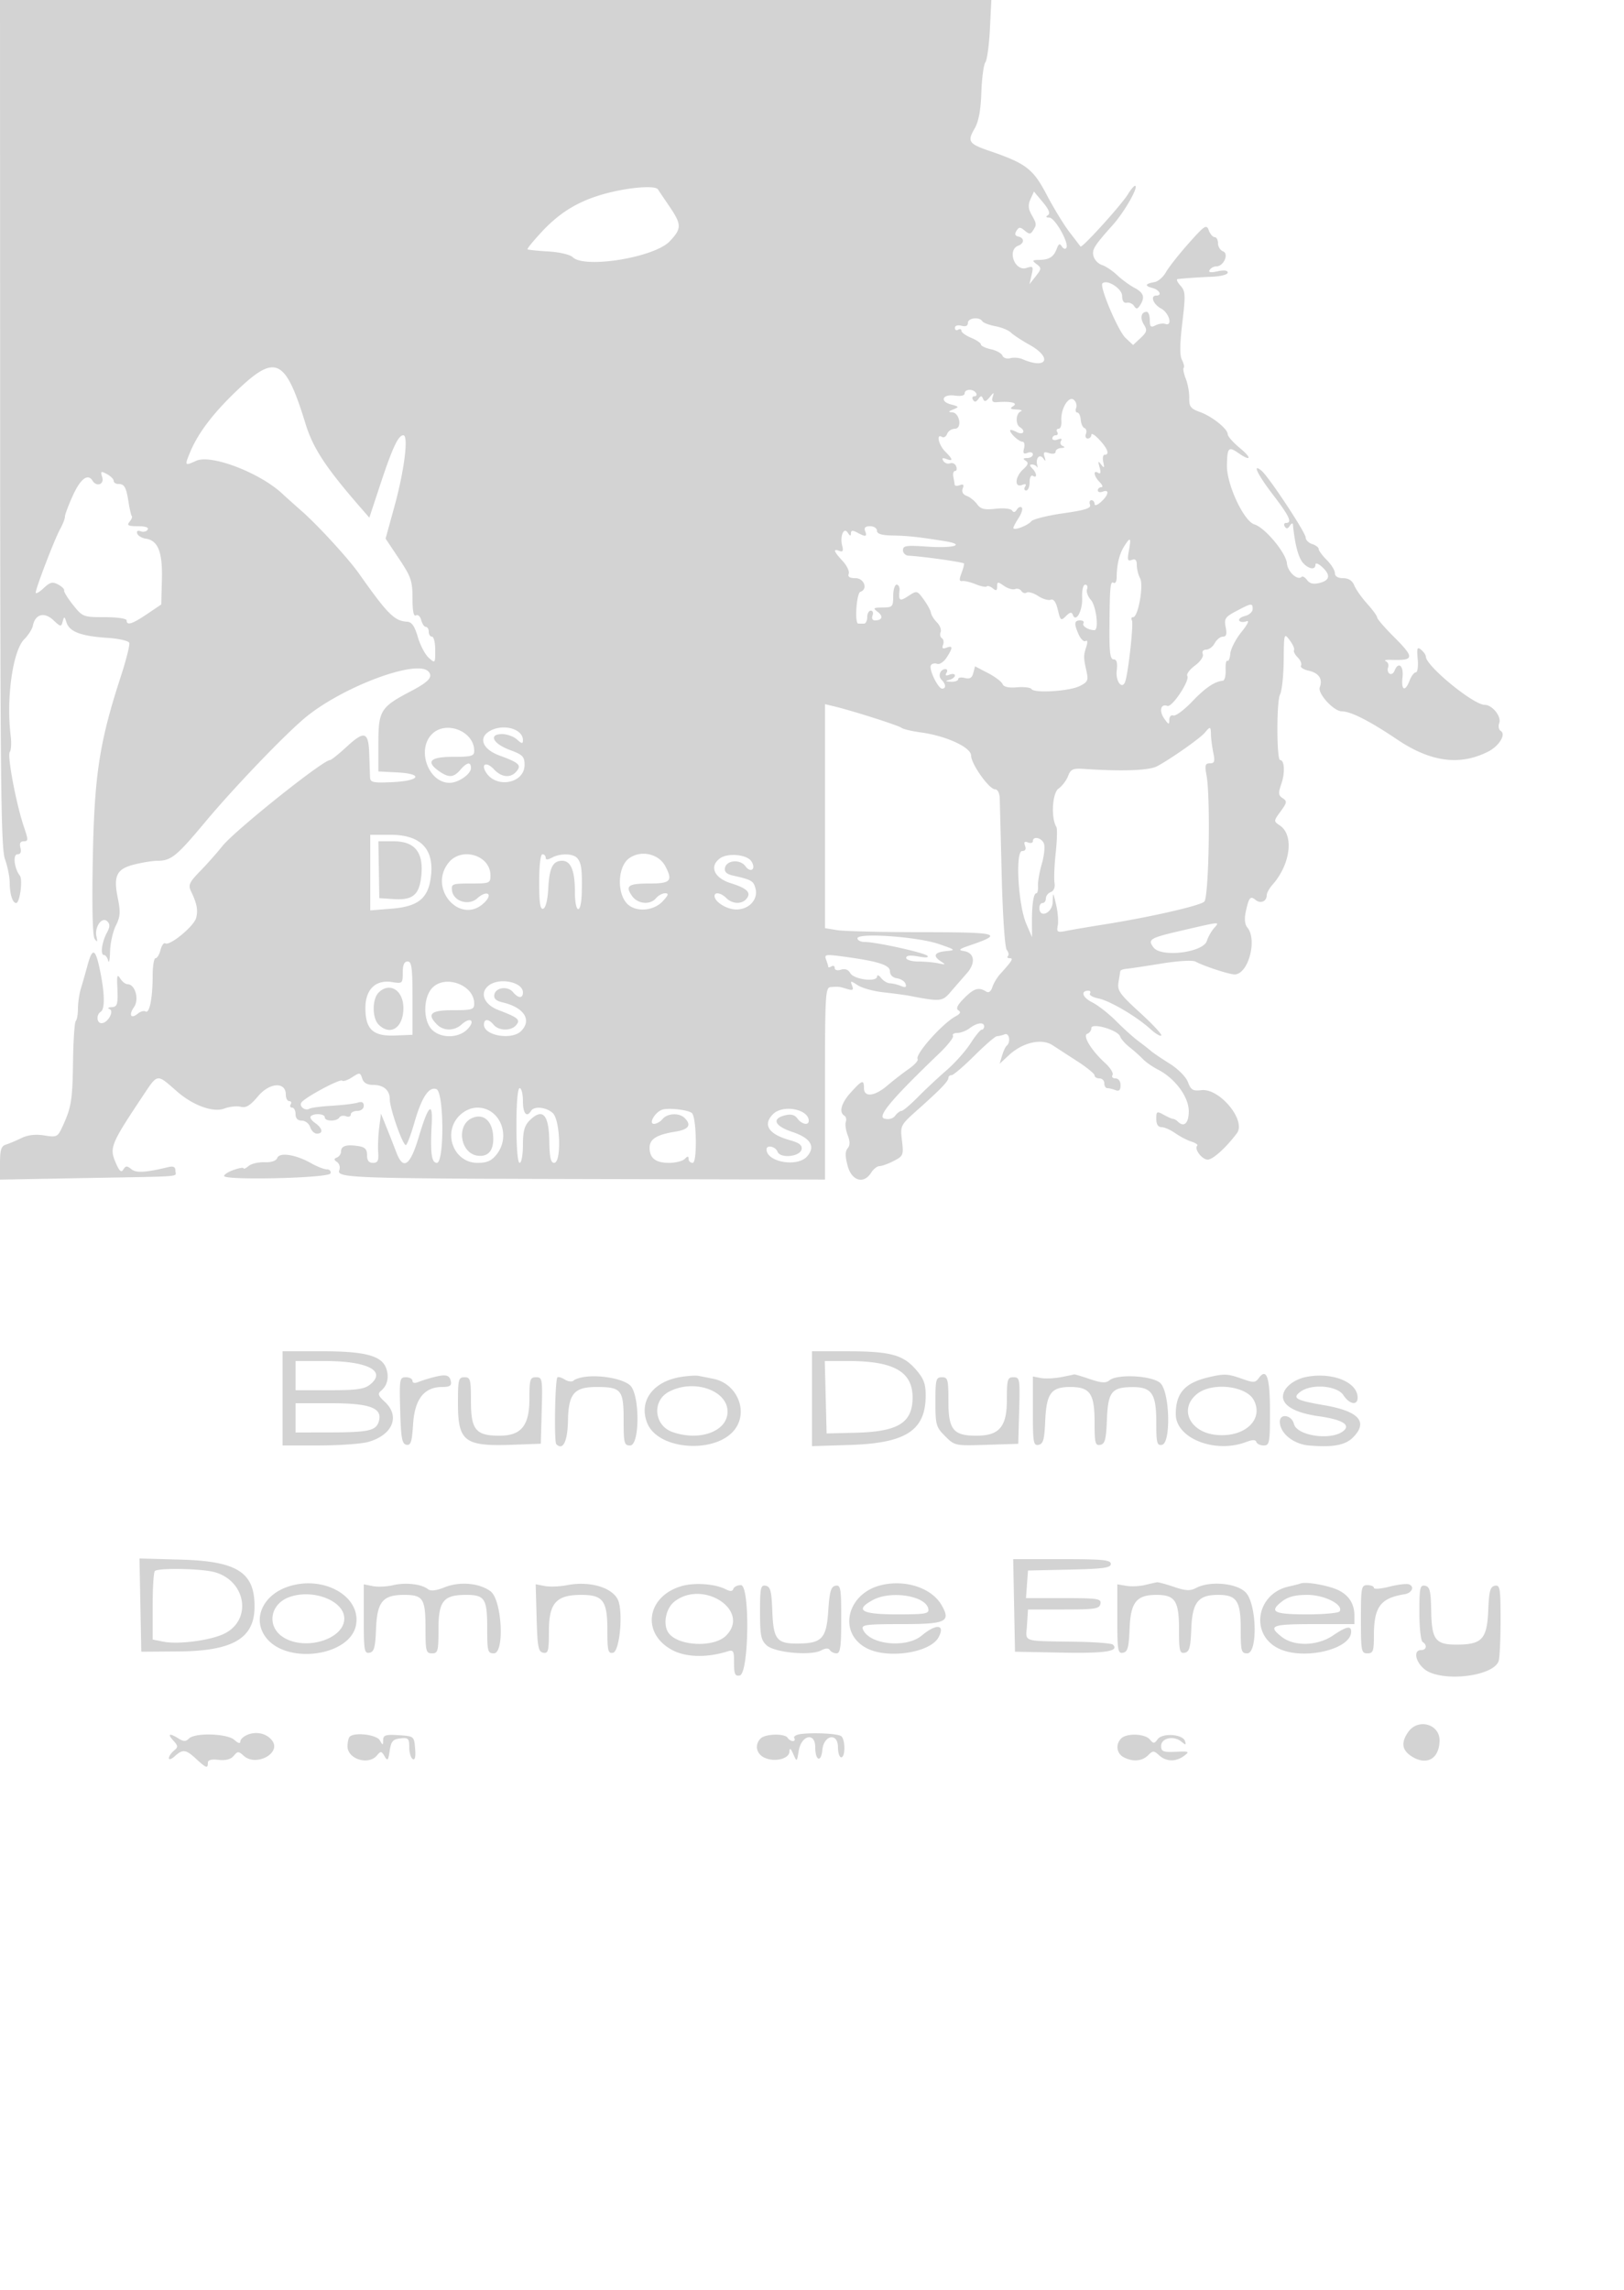 <svg xmlns="http://www.w3.org/2000/svg" width="500" height="705"><path d="M.044 130.25C.081 241.063.303 261.097 1.529 264.5c.792 2.2 1.448 5.426 1.456 7.168.017 3.612.873 6.332 1.991 6.332 1.13 0 2.094-7.201 1.129-8.437C4.373 267.342 3.897 263 5.387 263c.933 0 1.245-.691.903-2-.358-1.367-.031-2 1.033-2 1.401 0 1.405-.441.045-4.434-2.378-6.978-5.205-21.963-4.353-23.066.425-.55.549-2.8.275-5-1.426-11.451.639-26.154 4.172-29.695 1.265-1.268 2.466-3.157 2.669-4.198.686-3.519 3.5-4.302 6.234-1.734 2.283 2.145 2.488 2.177 2.938.466.437-1.659.554-1.626 1.186.329.914 2.825 4.507 4.176 12.474 4.692 3.6.233 6.631.923 6.843 1.559.21.628-.969 5.29-2.619 10.361-6.58 20.225-8.12 30.211-8.611 55.825-.29 15.133-.086 24 .574 24.938.799 1.137.918.973.543-.747-.64-2.931 1.726-6.235 3.332-4.653.88.866.852 1.712-.114 3.5-1.556 2.878-2.088 6.857-.916 6.857.472 0 1.064.788 1.316 1.75.251.963.509-.318.573-2.846.064-2.528.864-6.095 1.777-7.927 1.375-2.756 1.482-4.205.621-8.404-1.431-6.979-.423-9.048 5.084-10.435 2.486-.626 5.7-1.138 7.143-1.138 4.149 0 5.88-1.402 14.523-11.76 9.144-10.959 25.287-27.758 31.411-32.689 11.627-9.361 33.921-17.599 37.438-13.833 1.535 1.643.175 3.17-5.444 6.111-9.228 4.831-9.937 5.96-9.937 15.824v8.847l5.816.302c8.24.428 7.04 2.608-1.647 2.994-5.84.26-6.678.073-6.738-1.5-.038-.988-.151-4.232-.25-7.209-.23-6.878-1.457-7.256-6.993-2.154-2.426 2.237-4.718 4.067-5.093 4.067-2.187 0-29.413 21.771-33.183 26.534-1.602 2.024-4.656 5.468-6.788 7.653-3.315 3.398-3.726 4.287-2.841 6.143 1.854 3.885 2.226 5.788 1.61 8.241-.639 2.546-8.116 8.718-9.514 7.854-.451-.279-1.107.637-1.458 2.034-.351 1.398-1.039 2.541-1.529 2.541-.491 0-.892 2.419-.892 5.375 0 6.807-.973 11.76-2.166 11.023-.507-.314-1.588-.017-2.402.658-2.138 1.775-2.892.438-1.153-2.044 1.64-2.341.326-6.989-1.979-7.004-.66-.004-1.687-.796-2.282-1.758-.876-1.418-1.049-.99-.91 2.25.251 5.856.072 6.492-1.858 6.579-.984.044-1.219.294-.536.571 1.549.629-.55 4.35-2.455 4.35-1.496 0-1.69-2.616-.259-3.5 1.337-.827 1.262-5.612-.2-12.69-1.428-6.914-2.322-7.274-3.873-1.56a288.532 288.532 0 0 1-2.04 7.149c-.488 1.595-.887 4.332-.887 6.084 0 1.751-.304 3.487-.675 3.858-.371.372-.749 5.959-.839 12.417-.168 11.971-.528 14.191-3.26 20.094-1.478 3.195-1.739 3.322-5.597 2.705-2.711-.434-5.05-.158-7.088.834-1.672.815-3.829 1.721-4.791 2.014-1.369.416-1.75 1.645-1.75 5.643v5.111l26.75-.489c30.855-.563 27.25-.261 27.25-2.278 0-1.162-.625-1.459-2.25-1.069-7.01 1.683-9.855 1.835-11.337.605-1.292-1.072-1.719-1.051-2.443.12-.662 1.071-1.268.484-2.471-2.396-1.804-4.317-1.248-5.659 8.253-19.917 4.929-7.397 4.354-7.305 10.748-1.718 4.956 4.33 11.132 6.56 14.571 5.262 1.599-.603 3.869-.846 5.043-.539 1.615.422 2.914-.368 5.329-3.245 3.584-4.269 8.557-4.546 8.557-.476 0 1.09.477 1.981 1.059 1.981s.781.45.441 1-.141 1 .441 1 1.059.9 1.059 2c0 1.31.667 2 1.933 2 1.063 0 2.218.9 2.567 2 .349 1.1 1.279 2 2.067 2 2.05 0 1.768-1.652-.561-3.283-1.096-.768-1.696-1.694-1.333-2.057 1.032-1.032 4.327-.774 4.327.34 0 1.276 3.689 1.312 4.473.044.325-.526 1.252-.703 2.059-.393.807.309 1.468.065 1.468-.544s.9-1.107 2-1.107c1.149 0 2-.667 2-1.567 0-1.08-.586-1.382-1.883-.97-1.036.329-4.595.757-7.908.951-3.313.195-6.425.601-6.914.904-1.313.811-3.304-.703-2.492-1.896 1.077-1.583 11.899-7.387 12.554-6.732.319.32 1.692-.147 3.05-1.037 2.328-1.526 2.505-1.505 3.099.364.425 1.34 1.515 1.983 3.361 1.983 3.224 0 5.133 1.629 5.133 4.38 0 2.951 4.141 14.651 4.998 14.121.408-.252 1.58-3.385 2.604-6.962 2.208-7.707 4.462-11.112 6.77-10.226 2.334.895 2.457 22.687.128 22.687-1.655 0-2.06-3.02-1.591-11.869.387-7.313-1.062-5.913-3.957 3.821-2.671 8.985-4.801 10.459-6.934 4.798a425.533 425.533 0 0 0-2.975-7.577l-1.75-4.326-.547 4.326c-.3 2.38-.438 5.789-.307 7.577.19 2.575-.142 3.25-1.6 3.25-1.272 0-1.839-.736-1.839-2.387 0-1.857-.63-2.478-2.84-2.803-3.583-.526-5.16-.009-5.16 1.69 0 .733-.563 1.562-1.25 1.841-.991.401-.984.695.034 1.413.706.498 1.017 1.602.69 2.453-.949 2.472 3.132 2.616 78.776 2.783l70.75.155v-29.572c0-27.453.125-29.581 1.75-29.691 2.551-.173 2.549-.173 4.994.568 1.828.555 2.123.368 1.595-1.009-.599-1.56-.464-1.569 1.756-.115 1.323.866 4.88 1.844 7.905 2.172 3.025.328 6.625.813 8 1.077 9.567 1.84 10.125 1.787 12.682-1.202a503.04 503.04 0 0 1 4.939-5.672c2.876-3.244 2.459-6.391-.918-6.918-1.761-.274-1.401-.616 1.797-1.705 10.709-3.647 9.181-4.077-14.527-4.089-12.36-.006-24.16-.29-26.223-.631l-3.75-.62v-68.955l2.75.659c5.592 1.339 19.782 5.852 20.75 6.599.55.424 3.25 1.073 6 1.441 7.75 1.036 15.462 4.582 15.483 7.118.021 2.611 5.548 10.4 7.38 10.4.786 0 1.385 1.15 1.435 2.75.046 1.512.325 12.366.619 24.119.304 12.147.973 21.896 1.55 22.592.559.672.72 1.519.358 1.881-.362.362-.116.658.548.658 1.248 0 .801.734-3.024 4.973-.908 1.006-1.953 2.781-2.322 3.943-.411 1.294-1.127 1.828-1.849 1.377-2.347-1.468-3.753-1.064-6.759 1.941-2.146 2.146-2.7 3.283-1.854 3.806.85.525.602 1.068-.84 1.84-4.07 2.178-12.575 11.745-11.7 13.161.274.443-.969 1.824-2.763 3.069-1.794 1.244-4.74 3.529-6.547 5.076-3.912 3.351-7.215 3.724-7.215.814 0-2.708-.537-2.54-3.985 1.25-2.992 3.289-3.806 6.143-2.059 7.223.526.325.733 1.174.46 1.887-.274.712-.02 2.552.565 4.089.754 1.985.749 3.171-.019 4.096-.774.934-.769 2.457.017 5.379 1.255 4.661 4.974 5.725 7.253 2.076.687-1.1 1.838-2 2.558-2 .72 0 2.695-.716 4.388-1.592 2.924-1.512 3.051-1.827 2.524-6.273-.551-4.655-.522-4.71 5.024-9.658 6.938-6.189 9.274-8.624 9.274-9.666 0-.446.442-.811.981-.811.54 0 3.698-2.7 7.019-6s6.442-6 6.937-6c.495 0 1.566-.256 2.382-.569 1.464-.562 1.942 2.451.566 3.569-.339.275-.955 1.625-1.369 3l-.754 2.5 2.869-2.657c4.246-3.931 10.053-5.259 13.425-3.068 1.46.949 4.97 3.226 7.799 5.061 2.83 1.834 5.145 3.747 5.145 4.25 0 .503.675.914 1.5.914s1.5.675 1.5 1.5.413 1.5.918 1.5c.505 0 1.63.273 2.5.607 1.134.435 1.582.01 1.582-1.5 0-1.242-.64-2.107-1.559-2.107-.857 0-1.269-.47-.914-1.043.354-.574-.694-2.262-2.331-3.75-4.198-3.818-6.995-8.441-5.425-8.964.676-.225 1.229-1 1.229-1.721 0-1.787 8.2.579 8.859 2.556.255.763 1.564 2.253 2.909 3.312 1.346 1.058 3.186 2.696 4.089 3.64.904.944 2.993 2.406 4.643 3.25 5.269 2.694 9.5 8.402 9.5 12.816 0 3.741-1.471 5.099-3.417 3.154-.412-.412-1.05-.766-1.416-.785-.367-.02-1.679-.598-2.917-1.286-2.07-1.15-2.25-1.047-2.25 1.286 0 1.654.554 2.535 1.596 2.535.877 0 2.79.841 4.25 1.869s3.7 2.194 4.979 2.591c1.279.397 2.083.966 1.786 1.263-1.012 1.011 1.453 4.277 3.228 4.277 1.585 0 5.657-3.684 8.985-8.128 2.918-3.898-5.322-13.901-10.915-13.25-2.625.306-3.25-.066-4.161-2.478-.611-1.621-3.04-4.071-5.66-5.712-2.523-1.58-5.114-3.336-5.758-3.903-.643-.566-2.385-1.929-3.871-3.029-1.485-1.1-4.559-3.87-6.83-6.156-2.271-2.286-5.606-4.892-7.412-5.792-2.971-1.482-3.611-3.552-1.099-3.552.55 0 .756.395.457.878-.298.483.881 1.163 2.621 1.511 3.509.702 11.816 5.602 16.044 9.463 1.506 1.376 2.989 2.252 3.294 1.947.306-.305-2.639-3.471-6.543-7.034-6.255-5.709-7.042-6.822-6.627-9.372.26-1.591.509-3.135.554-3.43.045-.296.869-.606 1.832-.69.962-.083 5.8-.81 10.75-1.614 5.274-.857 9.658-1.109 10.591-.61 2.628 1.406 10.296 3.921 12.004 3.936 4.188.039 7.102-10.633 3.943-14.439-.773-.931-.958-2.662-.509-4.755.965-4.496 1.428-5.072 3.016-3.753 1.537 1.275 3.455.493 3.455-1.408 0-.689.787-2.139 1.75-3.221 5.566-6.261 6.716-15.293 2.326-18.254-1.983-1.337-1.982-1.364.214-4.372 1.97-2.698 2.038-3.138.626-4.045-1.348-.867-1.405-1.54-.38-4.519 1.151-3.349.936-7.213-.403-7.224-1.1-.01-1.131-18.13-.034-20.18.577-1.077 1.085-5.806 1.13-10.507.079-8.397.112-8.507 1.848-6.206.971 1.288 1.573 2.656 1.336 3.039-.237.384.276 1.406 1.142 2.271.865.865 1.315 1.989 1 2.499-.315.509.744 1.215 2.353 1.569 3.133.688 4.397 2.56 3.431 5.08-.74 1.929 4.307 7.44 6.814 7.44 2.727 0 8.572 2.977 17.015 8.668 10.328 6.961 19.344 8.15 28.052 3.701 3.343-1.708 5.524-5.291 3.849-6.326-.625-.387-.842-1.471-.482-2.41.769-2.002-2.123-5.631-4.492-5.637-3.472-.008-18.095-12.01-18.095-14.852 0-.495-.648-1.437-1.44-2.094-1.22-1.013-1.383-.576-1.067 2.878.205 2.239-.058 4.072-.585 4.072-.526 0-1.385 1.125-1.908 2.5-1.385 3.642-2.664 3.058-2.19-1 .415-3.557-1.309-4.97-2.446-2.006-.316.822-1.007 1.227-1.537.899-.53-.327-.733-1.196-.451-1.93.281-.733-.026-1.577-.682-1.873-.657-.297-.069-.501 1.306-.454 7.571.259 7.683-.548 1-7.231-2.75-2.75-5-5.368-5-5.817 0-.449-1.375-2.34-3.055-4.202-1.681-1.863-3.47-4.398-3.976-5.636-.611-1.496-1.765-2.25-3.444-2.25-1.611 0-2.525-.56-2.525-1.545 0-.85-1.125-2.671-2.5-4.046-1.375-1.375-2.5-2.899-2.5-3.387s-.9-1.173-2-1.522-2-1.252-2-2.007c0-1.524-11.36-18.717-13.589-20.566-3.01-2.499-1.257 1.155 3.589 7.477 4.988 6.507 5.945 8.596 3.941 8.596-.582 0-.751.498-.375 1.107.477.771.944.696 1.544-.25.473-.746.904-.907.958-.357.628 6.364 1.753 10.464 3.296 12.006 1.778 1.779 3.636 1.952 3.636.339 0-.655.866-.371 2 .655 2.745 2.485 2.506 4.156-.711 4.964-1.904.478-3.049.217-3.849-.876-.626-.857-1.392-1.302-1.703-.991-1.235 1.235-4.3-1.586-4.512-4.153-.268-3.231-6.761-11.017-10-11.99-3.278-.985-8.559-12.295-8.471-18.14.083-5.477.496-5.953 3.404-3.916 4.014 2.812 4.438 1.718.57-1.471-2.05-1.69-3.728-3.588-3.728-4.218 0-1.679-4.773-5.497-8.601-6.882-2.812-1.016-3.312-1.674-3.247-4.264.042-1.685-.438-4.363-1.066-5.952-.628-1.588-.92-3.11-.649-3.381.271-.271.031-1.356-.533-2.41-.708-1.322-.673-4.883.112-11.455 1.029-8.621.972-9.72-.594-11.451-.952-1.053-1.325-1.955-.827-2.006 3.118-.316 6.497-.543 10.655-.713 2.613-.107 4.75-.681 4.75-1.274 0-.689-1.131-.831-3.125-.394-2.173.478-2.917.35-2.441-.42.376-.609 1.317-1.107 2.09-1.107 2.228 0 3.927-3.89 2.019-4.622-.849-.326-1.543-1.444-1.543-2.485S374.535 73 373.968 73c-.568 0-1.381-.942-1.807-2.094-.705-1.906-1.265-1.543-6.218 4.034-2.994 3.37-6.127 7.35-6.962 8.844-.836 1.494-2.411 2.871-3.5 3.061-2.928.51-3.175 1.161-.687 1.811C356.992 89.231 357.902 91 356 91c-1.963 0-.956 2.686 1.5 4 2.508 1.342 3.629 5.571 1.25 4.718-.687-.246-2.038-.043-3 .452-1.443.743-1.75.456-1.75-1.635 0-1.394-.423-2.535-.941-2.535-1.722 0-2.142 1.894-.871 3.929 1.078 1.727.932 2.31-1.039 4.147l-2.294 2.137-2.349-2.207c-2.262-2.126-8.054-15.791-7.098-16.747 1.378-1.379 6.05 1.559 6.07 3.817.014 1.554.527 2.315 1.43 2.121.775-.166 1.787.284 2.25 1 .676 1.047 1.036 1.008 1.827-.197 1.618-2.465 1.168-3.868-1.735-5.409-1.512-.803-3.908-2.559-5.323-3.902-1.415-1.343-3.504-2.737-4.642-3.099-1.138-.361-2.309-1.575-2.603-2.698-.538-2.057.126-3.134 5.962-9.67 3.412-3.821 7.695-11.217 6.935-11.976-.259-.26-1.29.874-2.29 2.519-2.022 3.325-14.185 16.735-14.624 16.124a601.606 601.606 0 0 0-3.387-4.426c-1.709-2.22-4.869-7.395-7.02-11.5-4.199-8.009-6.353-9.652-17.758-13.549-6.225-2.127-6.731-2.899-4.459-6.794 1.254-2.151 1.906-5.604 2.098-11.12.153-4.4.708-8.585 1.234-9.3.525-.715 1.155-5.327 1.4-10.25l.445-8.95H0l.044 130.25m189.35-71.373c-9.788 2.13-16.324 5.744-22.595 12.494-2.586 2.783-4.56 5.201-4.387 5.374.172.172 3.056.474 6.409.671 3.419.201 6.705.967 7.484 1.746 3.621 3.621 25.172.106 29.889-4.875 3.725-3.935 3.711-5.142-.122-10.787-1.868-2.75-3.437-5.076-3.486-5.169-.599-1.122-6.688-.87-13.192.546m127.883 2.415c-.785 1.723-.709 2.945.298 4.763 1.626 2.936 1.639 3.059.486 4.881-.772 1.22-1.157 1.229-2.561.064s-1.787-1.156-2.55.064c-.616.986-.435 1.537.576 1.759 1.911.42 1.896 2.078-.026 2.815-3.506 1.346-1.071 7.996 2.511 6.858 2.074-.658 2.206-.48 1.599 2.143l-.661 2.861 1.935-2.456c1.79-2.271 1.811-2.551.276-3.718-1.478-1.124-1.385-1.268.84-1.31 3.08-.058 4.43-.933 5.377-3.488.561-1.515.921-1.664 1.552-.643.451.731 1.075.917 1.386.415.897-1.451-3.53-9.298-5.255-9.315-1.039-.011-1.177-.261-.415-.75.784-.504.286-1.762-1.584-3.998l-2.728-3.263-1.056 2.318M298 99.406c0 .914-.7 1.224-2 .884-1.162-.304-2-.031-2 .652 0 .647.45.898 1 .558.55-.34 1-.196 1 .32 0 .515 1.35 1.497 3 2.18s3 1.602 3 2.042c0 .439 1.38 1.102 3.068 1.473 1.687.37 3.291 1.256 3.564 1.969.274.714 1.359 1.07 2.418.793 1.056-.276 2.714-.155 3.685.269 7.578 3.311 9.424-.398 2.198-4.417-2.413-1.342-4.974-3.027-5.692-3.745s-2.871-1.599-4.784-1.958c-1.914-.359-3.726-1.052-4.027-1.539-.885-1.432-4.43-1.016-4.43.519M73.401 119.798c-7.615 7.189-12.4 13.444-14.88 19.452-1.718 4.161-1.668 4.23 1.893 2.607 4.588-2.09 19.738 3.734 26.614 10.232.821.776 3.514 3.189 5.983 5.363 4.912 4.323 14.327 14.599 17.489 19.088 8.819 12.518 10.943 14.648 14.816 14.855 1.452.077 2.329 1.318 3.309 4.682.734 2.517 2.244 5.399 3.355 6.405 1.996 1.806 2.02 1.779 2.02-2.327 0-2.285-.45-4.155-1-4.155s-1-.675-1-1.5-.398-1.5-.883-1.5c-.486 0-1.131-.945-1.433-2.101-.303-1.156-1.029-1.804-1.617-1.441-.71.44-1.067-1.326-1.067-5.285 0-5.306-.446-6.613-4.145-12.152l-4.145-6.207 2.665-9.657c3.114-11.285 4.484-22.157 2.793-22.157-1.554 0-3.363 3.889-7.174 15.432l-3.28 9.931-2.607-2.991c-10.759-12.346-14.718-18.361-17.027-25.872-6.159-20.036-9.152-21.585-20.679-10.702M297 121.113c0 .666-1.192.939-2.962.679-3.833-.562-4.876 1.769-1.221 2.731 2.482.653 2.533.767.683 1.521-1.533.625-1.618.832-.367.886 2.354.101 3.172 5.07.835 5.07-.965 0-2.024.704-2.354 1.563-.33.86-1.053 1.284-1.607.941-1.836-1.135-1.042 2.461.993 4.496 2.436 2.436 2.54 3.144.336 2.299-1.161-.446-1.433-.265-.899.599.421.681 1.358 1.011 2.081.733.724-.277 1.565.142 1.868.932.303.79.155 1.437-.329 1.437s-.729.787-.545 1.75c.184.963.369 2.073.411 2.469.043.395.757.457 1.588.138 1.079-.414 1.336-.121.897 1.023-.394 1.026.052 1.853 1.238 2.296 1.02.381 2.459 1.534 3.199 2.563 1.073 1.493 2.235 1.774 5.736 1.389 2.486-.274 4.668-.034 5.03.551.412.667.93.563 1.46-.293.451-.731 1.131-1.018 1.51-.638.379.379-.046 1.813-.946 3.186-.899 1.372-1.635 2.767-1.635 3.098 0 .94 4.375-.681 5.496-2.036.552-.667 4.97-1.778 9.818-2.468 6.773-.964 8.69-1.575 8.281-2.641-.293-.763-.096-1.387.436-1.387.533 0 .969.52.969 1.155 0 .655.866.371 2-.655 2.352-2.129 2.644-3.961.5-3.138-.825.316-1.5.139-1.5-.393 0-.533.482-.969 1.071-.969.59 0 .365-.707-.5-1.571-1.792-1.793-2.133-3.894-.464-2.863.753.466.892-.075.435-1.691-.546-1.925-.455-2.091.479-.875.952 1.239 1.067 1.109.659-.75-.271-1.238-.085-2.25.414-2.25 1.604 0 .97-1.827-1.594-4.595-1.375-1.483-2.5-2.181-2.5-1.551 0 .63-.498 1.146-1.107 1.146s-.859-.646-.556-1.435c.303-.79.106-1.584-.438-1.765-.543-.181-1.064-1.335-1.156-2.565-.093-1.229-.571-2.235-1.063-2.235s-.648-.642-.346-1.427c.301-.785-.028-1.904-.731-2.488-1.613-1.338-4.122 2.92-3.826 6.495.11 1.331-.271 2.42-.847 2.42-.577 0-.77.45-.43 1s.141 1-.441 1-1.059.436-1.059.969c0 .532.749.681 1.664.33 1.059-.407 1.42-.244.994.446-.369.596-.105 1.312.586 1.591.758.305.562.537-.494.585-.962.043-1.75.559-1.75 1.146 0 .612-.852.797-1.994.435-1.599-.507-1.877-.273-1.405 1.183.441 1.363.346 1.477-.382.458-1.103-1.545-2.429-.128-1.886 2.017.187.737.15 1.002-.08.59-.231-.412-.922-.75-1.536-.75-.776 0-.751.366.083 1.2 1.451 1.451 1.6 3.165.2 2.3-.567-.351-1 .49-1 1.941 0 1.407-.477 2.559-1.059 2.559s-.734-.526-.336-1.17c.486-.787.178-.961-.941-.531-2.419.928-2.16-2.54.36-4.82 1.545-1.399 1.723-2.023.75-2.64-.929-.589-.8-.813.476-.824.962-.008 1.75-.513 1.75-1.122 0-.61-.728-.828-1.621-.485-1.246.478-1.498.156-1.093-1.393.29-1.108.087-2.015-.451-2.015-1.072 0-3.835-2.495-3.835-3.464 0-.333.9-.125 2 .464 2.036 1.09 2.957-.291 1-1.5-1.416-.875-1.242-4.235.25-4.838.688-.277.125-.547-1.25-.598-1.992-.075-2.195-.291-1-1.064 1.528-.987-.879-1.531-5.211-1.177-1.192.097-1.547-.386-1.169-1.592.494-1.573.408-1.566-.937.072-1.114 1.357-1.611 1.48-2.006.5-.425-1.056-.705-1.046-1.476.054-.665.948-1.157 1.023-1.635.25-.376-.609-.181-1.107.434-1.107s.84-.45.5-1c-.839-1.358-3.5-1.271-3.5.113M31.473 146.914C32.17 149.111 29.736 150 28.5 148c-1.432-2.317-3.685-.655-6.014 4.436-1.367 2.99-2.486 5.958-2.486 6.596 0 .638-.661 2.354-1.469 3.814-1.701 3.075-7.52 18.21-7.526 19.578-.003.509 1.078-.092 2.401-1.335 1.985-1.866 2.769-2.066 4.49-1.145 1.146.614 1.978 1.44 1.847 1.836-.13.396 1.112 2.407 2.76 4.47 2.931 3.667 3.146 3.75 9.747 3.75 3.833 0 6.75.432 6.75 1 0 1.668 1.687 1.143 6.273-1.952l4.374-2.952.199-7.69c.219-8.477-1.189-12.024-4.993-12.583-1.208-.178-2.382-.886-2.608-1.574-.252-.765.163-1.03 1.07-.682.816.313 1.78.089 2.143-.499.422-.684-.665-1.068-3.021-1.068-2.967 0-3.466-.261-2.568-1.342.612-.738.935-1.526.718-1.75-.218-.224-.67-2.148-1.005-4.275-.737-4.683-1.266-5.633-3.141-5.633-.793 0-1.441-.434-1.441-.965 0-.53-.943-1.469-2.095-2.086-1.869-1-2.023-.897-1.432.965M266.362 163.5c.679 1.77.187 1.864-2.428.465-1.445-.774-1.938-.71-1.949.25-.011.917-.282.864-.947-.187-1.24-1.962-2.514 1.043-1.724 4.066.394 1.504.153 1.915-.887 1.516-2.054-.788-1.766.112.986 3.079 1.327 1.431 2.179 3.212 1.893 3.957-.355.925.305 1.354 2.087 1.354 2.671 0 3.897 3.403 1.512 4.198-1.217.406-1.844 9.78-.655 9.794.413.004 1.2.008 1.75.008s1-.9 1-2 .498-2 1.107-2 .848.675.531 1.5c-.33.86-.02 1.5.727 1.5 2.255 0 2.67-1.252.869-2.619-1.548-1.176-1.386-1.321 1.516-1.349 3.042-.03 3.25-.256 3.25-3.532 0-1.925.478-3.5 1.063-3.5.584 0 .983.787.885 1.75-.331 3.247.044 3.486 2.718 1.733 2.628-1.722 2.696-1.706 4.719 1.071 1.129 1.549 2.138 3.4 2.242 4.112.105.712.932 2.036 1.839 2.943.907.907 1.418 2.251 1.135 2.988-.282.736-.103 1.593.399 1.903.502.31.657 1.23.345 2.043-.402 1.049-.098 1.3 1.044.861 2.026-.777 2.036.018.036 3.071-.867 1.322-2.171 2.176-2.899 1.896-.728-.279-1.587-.081-1.909.439-.72 1.165 2.176 7.19 3.456 7.19 1.261 0 1.168-1.359-.186-2.713-1.195-1.195-.412-3.287 1.231-3.287.55 0 .675.526.277 1.17-.486.787-.178.961.941.531.915-.351 1.664-.235 1.664.257s-.788 1.101-1.75 1.353c-1.317.344-1.193.486.5.573 1.238.064 2.25-.292 2.25-.79 0-.499.927-.664 2.059-.368 1.499.392 2.206-.024 2.599-1.526l.54-2.065 3.989 2.079c2.193 1.144 4.216 2.672 4.494 3.397.332.865 1.852 1.203 4.434.984 2.161-.183 4.173.061 4.471.544.826 1.336 11.537.681 14.773-.903 2.536-1.242 2.779-1.757 2.152-4.568-.945-4.243-.949-4.783-.061-7.543.468-1.454.392-2.145-.197-1.782-.528.327-1.476-.538-2.107-1.921-1.541-3.382-1.444-4.422.413-4.422.857 0 1.31.403 1.006.895-.51.825 1.545 2.105 3.381 2.105 1.461 0 .563-7.49-1.123-9.36-.922-1.023-1.436-2.485-1.143-3.25.294-.764.039-1.39-.566-1.39-.644 0-1.034 1.672-.942 4.035.159 4.035-1.925 7.818-2.877 5.224-.335-.911-.895-.802-2.109.412-1.537 1.537-1.712 1.401-2.504-1.945-.563-2.384-1.301-3.426-2.185-3.086-.735.281-2.477-.236-3.872-1.15-1.395-.914-2.976-1.391-3.512-1.06-.536.331-1.276.115-1.645-.482-.369-.596-1.248-.863-1.954-.592-.707.271-2.236-.173-3.399-.988-1.902-1.332-2.115-1.312-2.115.198 0 1.291-.31 1.422-1.342.565-.738-.612-1.576-.88-1.861-.594-.286.285-1.82-.016-3.408-.669-1.589-.654-3.448-1.098-4.13-.987-.939.153-.993-.45-.222-2.478.56-1.474.894-2.796.741-2.937-.491-.452-12.933-2.195-17.028-2.385-.962-.044-1.75-.81-1.75-1.701 0-1.392 1.032-1.547 7.362-1.105 8.33.581 12.194-.607 5.467-1.682-8.152-1.303-11.334-1.646-16.079-1.735-3.337-.062-4.75-.501-4.75-1.473 0-.762-.948-1.385-2.107-1.385-1.462 0-1.931.459-1.531 1.5m79.714 4.75c-1.46 2.338-2.253 5.646-2.275 9.493-.008 1.234-.416 1.995-.907 1.691-1.06-.655-1.213.952-1.316 13.816-.061 7.589.223 9.749 1.281 9.75.963 0 1.242 1.013.955 3.471-.396 3.388 1.772 6.057 2.649 3.262.983-3.133 2.581-17.853 2.034-18.739-.338-.547-.176-.994.361-.994 1.563 0 3.316-9.806 2.145-11.995-.552-1.031-1.003-2.851-1.003-4.046 0-1.547-.444-2.003-1.542-1.581-1.278.49-1.43-.008-.889-2.893.762-4.065.441-4.331-1.493-1.235m34.565 19.874c-3.446 1.818-3.797 2.348-3.275 4.956.429 2.145.202 2.92-.856 2.92-.792 0-1.921.9-2.51 2-.589 1.1-1.778 2-2.642 2-.921 0-1.354.568-1.046 1.372.298.776-.752 2.316-2.42 3.55-1.621 1.198-2.676 2.618-2.345 3.155.871 1.409-4.696 9.803-6.135 9.251-2.038-.782-2.617 1.541-.97 3.893 1.348 1.924 1.558 1.98 1.558.418 0-1.014.548-1.612 1.25-1.363.688.243 3.275-1.67 5.75-4.253 4.125-4.304 6.876-6.175 9.5-6.459.55-.059.934-1.558.853-3.331-.081-1.773.161-3.033.538-2.8.377.232.783-.767.904-2.222.12-1.454 1.652-4.428 3.404-6.608 1.984-2.469 2.559-3.724 1.525-3.328-.913.351-1.896.255-2.185-.212-.289-.467.522-1.112 1.801-1.434 1.28-.321 2.327-1.269 2.327-2.106 0-1.92-.32-1.882-5.026.601M133 226c-4.796 4.796-1.114 15 5.412 15 2.726 0 6.588-2.672 6.588-4.557 0-2.012-1.251-1.799-3.268.557-2.06 2.406-3.561 2.508-6.509.443-4.24-2.969-2.822-4.443 4.277-4.443 5.677 0 6.5-.236 6.5-1.865 0-6.019-8.685-9.45-13-5.135m17.75-.92c-3.567 2.078-2.157 5.605 3 7.503 6.085 2.239 6.871 2.964 5.285 4.875-1.802 2.171-4.609 1.916-6.985-.635-2.259-2.424-4.081-1.687-2.411.975 3.176 5.06 11.861 3.37 11.861-2.308 0-2.564-.567-3.142-4.5-4.593-5.246-1.935-6.699-4.897-2.402-4.897 1.509 0 3.567.745 4.573 1.655 1.509 1.365 1.829 1.4 1.829.2 0-3.506-6.141-5.168-10.25-2.775m220.199.482c-1.433 1.726-10.561 8.14-14.724 10.346-2.477 1.313-10.744 1.608-22.586.808-3.301-.223-3.997.096-4.797 2.2-.515 1.354-1.834 3.091-2.933 3.86-1.939 1.358-2.376 9.027-.672 11.806.31.505.222 4.068-.195 7.918-.417 3.85-.586 8.023-.376 9.272.232 1.386-.213 2.501-1.142 2.857-.838.322-1.524 1.212-1.524 1.978s-.45 1.393-1 1.393-1 .675-1 1.5c0 3.332 3.996 1.627 4.1-1.75.1-3.216.111-3.208 1.053.75.524 2.2.758 5.056.52 6.346-.396 2.15-.172 2.294 2.697 1.722 1.722-.343 6.955-1.232 11.63-1.976 14.1-2.243 29.42-5.736 30.781-7.018 1.413-1.332 1.955-32.136.684-38.911-.576-3.067-.407-3.663 1.037-3.663 1.417 0 1.605-.581 1.055-3.25-.368-1.787-.692-4.262-.719-5.5-.059-2.672-.2-2.724-1.889-.688M114 268.637v11.637l6.569-.527c7.81-.627 10.952-2.951 11.946-8.835 1.547-9.158-2.635-13.912-12.238-13.912H114v11.637m204-9.668c0 .532-.68.707-1.511.388-1.082-.415-1.336-.121-.893 1.032.401 1.045.085 1.611-.898 1.611-2.155 0-1.225 16.587 1.253 22.348l1.786 4.152-.023-4.5c-.029-5.521.498-9 1.362-9 .358 0 .585-1.012.504-2.25-.082-1.238.434-4.246 1.144-6.686.711-2.44 1.033-5.253.717-6.25-.594-1.87-3.441-2.57-3.441-.845m-201.362 8.781l.139 8.75 4.361.294c6.017.405 8.014-1.31 8.591-7.376.674-7.082-2.064-10.418-8.552-10.418l-4.677-.001.138 8.751m21.435-2.115c-6.394 8.128 3.893 19.399 11.115 12.178 2.734-2.735.637-3.87-2.276-1.233-2.588 2.342-7.263.921-7.732-2.35-.3-2.097.043-2.23 5.75-2.23 5.808 0 6.07-.108 6.07-2.5 0-6.238-8.955-8.915-12.927-3.865M166 271.583c0 6.42.315 8.48 1.25 8.171.761-.251 1.37-2.712 1.556-6.298.331-6.356 1.394-8.456 4.281-8.456 2.646 0 3.913 3.055 3.913 9.434 0 7.069 1.961 7.361 2.115.316.153-6.956-.107-9.003-1.335-10.5-1.244-1.518-5.208-1.626-7.846-.215-1.333.714-1.934.714-1.934 0 0-.569-.45-1.035-1-1.035-.589 0-1 3.528-1 8.583m27.671-7.332c-3.768 2.756-3.758 11.715.016 14.499 2.852 2.103 7.717 1.514 10.313-1.25 1.801-1.917 1.987-2.5.797-2.5-.854 0-2.112.675-2.797 1.5-1.81 2.181-5.651 1.837-7.402-.663-2.196-3.136-1.199-3.837 5.461-3.837 6.4 0 7.151-.833 4.791-5.316-2.04-3.877-7.561-5.078-11.179-2.433m27.984.011c-3.355 2.455-1.786 6.041 3.345 7.643 5.045 1.575 6.391 2.919 4.82 4.811-1.431 1.725-4.338 1.623-6.177-.216-1.637-1.637-3.643-1.998-3.643-.655 0 1.793 3.795 4.155 6.674 4.155 3.925 0 6.777-3.068 5.942-6.393-.608-2.422-1.205-2.771-6.932-4.05-1.953-.436-2.717-1.154-2.49-2.343.461-2.42 4.668-2.785 6.305-.546 1.642 2.245 3.348.903 1.864-1.466-1.345-2.148-7.273-2.723-9.708-.94m142.654 22.107c-10.394 2.41-11.045 2.788-9.161 5.316 2.367 3.177 15.34 1.564 16.437-2.044.359-1.177 1.343-2.929 2.188-3.891 1.81-2.061 2.21-2.087-9.464.619M264 288.866c0 .624 1.002 1.134 2.227 1.134 3.498 0 18.163 3.228 19.273 4.242.609.556-.467.644-2.75.225-2.497-.459-3.75-.318-3.75.422 0 .615 1.674 1.117 3.75 1.125 2.063.007 4.875.263 6.25.568 2.134.474 2.244.392.75-.563-2.652-1.695-2.108-2.858 1.5-3.206 3.105-.299 3.005-.397-2.25-2.198-6.533-2.238-25-3.53-25-1.749m-9.665 6.565c.366.953.665 1.947.665 2.21 0 .262.45.199 1-.141.55-.34 1-.111 1 .508 0 .657.803.872 1.926.516 1.244-.395 2.26-.014 2.87 1.077 1.092 1.95 8.185 2.843 8.236 1.037.017-.626.58-.424 1.25.449.67.874 1.893 1.607 2.718 1.631.825.024 2.349.394 3.386.822 1.392.574 1.765.409 1.422-.631-.256-.775-1.442-1.553-2.636-1.729-1.33-.195-2.172-1.035-2.172-2.167 0-1.96-3.775-3.124-14.915-4.598-4.882-.646-5.349-.546-4.75 1.016M124 299.437c0 3.324-.107 3.42-3.273 2.906-5.056-.82-8.227 2.25-8.227 7.964 0 6.599 2.346 8.772 9.163 8.487l5.337-.223v-11.286c0-9.364-.255-11.285-1.5-11.285-1.042 0-1.5 1.049-1.5 3.437m9.039 4.752c-2.776 2.979-2.798 10.052-.039 12.811 2.772 2.772 8.313 2.654 11.005-.235 2.434-2.614.795-3.799-1.892-1.368-2.252 2.038-5.521 2.052-7.542.032-3.265-3.266-1.972-4.429 4.929-4.429 5.881 0 6.5-.195 6.5-2.045 0-5.745-8.975-9.045-12.961-4.766m17.557-.883c-3.071 2.245-1.678 5.924 2.905 7.67 6.048 2.304 6.806 2.949 5.425 4.613-1.537 1.852-5.356 1.803-6.926-.089-1.584-1.909-3-1.925-3-.035 0 3.369 8.553 4.839 11.429 1.964 3.427-3.428.913-7.298-5.745-8.846-1.946-.452-2.716-1.184-2.49-2.369.428-2.246 4.129-2.735 5.766-.762 1.62 1.952 3.04 1.991 3.04.083 0-3.172-7.049-4.682-10.404-2.229m-34.025 2.265c-2.025 2.026-2.025 7.832 0 9.858 3.631 3.63 7.629.961 7.629-5.092 0-5.482-4.254-8.14-7.629-4.766m181.988 10.961c-1.068.807-2.782 1.468-3.809 1.468-1.027 0-1.629.387-1.336.86.292.473-1.594 2.899-4.191 5.39-14.669 14.07-19.248 19.51-16.941 20.126 1.378.368 2.638.031 3.328-.892.611-.816 1.493-1.484 1.96-1.484.467 0 2.731-1.913 5.032-4.25 2.301-2.337 6.268-6.05 8.817-8.25 2.548-2.2 5.859-5.912 7.357-8.248 1.498-2.337 3.061-4.249 3.474-4.25.413-.001.75-.452.75-1.002 0-1.437-2.184-1.176-4.441.532M159 346.5c0 7 .391 11.5 1 11.5.55 0 1-2.475 1-5.5 0-4.167.485-5.985 2-7.5 4.03-4.03 5.994-2.004 6.118 6.315.075 4.994.453 6.685 1.491 6.685 2.296 0 1.919-13.212-.438-15.345-2.031-1.838-5.716-2.2-6.671-.655-1.347 2.18-2.5.797-2.5-3 0-2.2-.45-4-1-4-.609 0-1 4.5-1 11.5m-17.545-3.045C136.165 348.744 139.694 358 147 358c2.973 0 4.329-.602 5.927-2.635 4.51-5.732.948-14.365-5.927-14.365-1.948 0-3.998.907-5.545 2.455m62.516-1.852c-2.234.67-4.44 4.397-2.602 4.397.762 0 1.946-.675 2.631-1.5 1.495-1.802 5.137-1.963 6.8-.3 2.188 2.188 1.249 3.537-2.925 4.204-5.696.911-7.875 2.275-7.875 4.931 0 3.223 1.854 4.665 6 4.665 1.98 0 4.14-.54 4.8-1.2.933-.933 1.2-.933 1.2 0 0 .66.577 1.2 1.283 1.2 1.397 0 1.198-13.768-.221-15.286-.916-.98-7.035-1.728-9.091-1.111m34.052 1.374c-3.306 3.306-1.392 6.23 5.29 8.079 2.75.761 3.723 1.527 3.491 2.749-.437 2.311-6.581 2.939-7.418.759-.622-1.621-3.386-2.208-3.386-.719 0 3.891 9.405 5.575 12.435 2.227 2.759-3.049 1.191-5.703-4.482-7.588-5.452-1.81-6.465-4.066-2.297-5.112 1.885-.474 3.005-.189 3.86.981 1.306 1.786 3.484 2.227 3.484.704 0-3.597-7.953-5.104-10.977-2.08m-92.795 1.287c-4.865 2.273-3.451 10.908 1.889 11.537 3.412.401 5.08-1.86 4.698-6.367-.389-4.576-3.176-6.764-6.587-5.17m-59.86 12.219c-.348.907-1.812 1.402-3.916 1.323-1.849-.07-4.056.451-4.906 1.156-.85.706-1.546 1.026-1.546.712 0-.313-1.35-.099-3 .476s-3 1.421-3 1.88c0 1.434 32.267.666 32.75-.78.229-.687-.27-1.25-1.11-1.25-.839 0-3.014-.846-4.833-1.88-4.704-2.674-9.738-3.463-10.439-1.637M87 430.5V445l11.25-.006c6.188-.003 12.967-.482 15.065-1.065 7.547-2.095 9.98-7.898 5.178-12.348-2.098-1.944-2.279-2.514-1.108-3.485 1.915-1.59 2.48-4.23 1.482-6.928-1.416-3.826-6.565-5.168-19.835-5.168H87v14.5m163 .105v14.606l11.75-.371c17.223-.542 23.25-4.497 23.25-15.256 0-3.617-.613-5.212-3.082-8.025-3.96-4.51-7.911-5.547-21.168-5.553L250 416v14.605M91 423.5v4.5h10.389c8.424 0 10.8-.333 12.561-1.759 5.177-4.192-.76-7.241-14.099-7.241H91v4.5m163.217 6.65l.283 11.151 8.927-.217c13.025-.316 17.482-3.034 17.541-10.699.063-8.095-5.701-11.385-19.944-11.385h-7.09l.283 11.15M133.5 423.984c-1.65.423-3.787 1.097-4.75 1.499-1.053.44-1.75.29-1.75-.376 0-.609-.916-1.107-2.035-1.107-1.933 0-2.021.515-1.75 10.238.237 8.527.558 10.291 1.915 10.551 1.344.257 1.706-.865 2.056-6.373.49-7.686 3.411-11.416 8.943-11.416 2.279 0 2.939-.408 2.694-1.667-.399-2.06-1.479-2.333-5.323-1.349m47-.158c-1.65.18-3.395.711-3.878 1.179-.486.471-1.696.342-2.705-.289-1.004-.627-2.038-.928-2.298-.669-.741.742-1.064 19.841-.347 20.558 2.055 2.056 3.474-.814 3.596-7.273.156-8.293 1.894-10.332 8.809-10.332 7.596 0 8.323.876 8.323 10.035 0 7.298.167 7.965 2 7.965 3.024 0 3.02-15.767-.005-18.504-2.139-1.936-8.568-3.208-13.495-2.67m29 .107c-8.594 1.416-12.981 7.587-10.172 14.309 3.498 8.373 21.605 9.402 27.111 1.541 3.947-5.634.303-13.875-6.762-15.294a816.319 816.319 0 0 0-4.677-.927c-.825-.158-3.3.009-5.5.371m117.197.033c-2.092.405-4.904.526-6.25.269l-2.447-.468v10.69c0 9.641.172 10.657 1.75 10.356 1.431-.273 1.805-1.603 2.051-7.301.369-8.552 1.805-10.512 7.699-10.512 6.123 0 7.5 2.001 7.5 10.902 0 6.36.214 7.204 1.75 6.911 1.446-.276 1.802-1.623 2.047-7.748.344-8.58 1.436-9.984 7.798-10.033 6.016-.047 7.405 1.991 7.405 10.87 0 6.362.213 7.203 1.75 6.906 2.793-.541 2.427-16.076-.447-18.949-2.359-2.359-13.25-2.978-15.759-.895-1.077.893-2.472.8-6.008-.4-2.533-.86-4.703-1.512-4.821-1.449-.118.063-1.926.446-4.018.851m45.424.036C364.78 425.736 362 428.859 362 435.373c0 7.438 12.073 12.211 21.664 8.565 1.972-.75 2.899-.75 3.149 0 .194.584 1.216 1.062 2.27 1.062 1.767 0 1.917-.818 1.917-10.441 0-10.568-1.028-13.609-3.471-10.268-1.036 1.417-1.611 1.439-5.098.197-4.409-1.571-5.497-1.622-10.31-.486m30.145-.117c-4.034.767-7.266 3.473-7.266 6.082 0 2.868 3.952 5.037 10.992 6.032 7.452 1.053 10.097 2.731 7.407 4.698-3.902 2.853-14.116 1.278-15.018-2.316-.707-2.817-4.399-3.352-4.349-.631.064 3.509 4.195 6.853 8.968 7.259 7.348.624 11.149-.067 13.545-2.464 4.79-4.789 1.861-8.085-8.822-9.926-8.846-1.524-10.017-2.2-7.28-4.201 3.405-2.49 11.231-1.846 13.149 1.082 1.889 2.884 4.415 3.315 4.393.75-.042-4.764-7.743-7.883-15.719-6.365M141 432c0 11.841 1.994 13.339 17.01 12.78l8.49-.317.285-10.231c.271-9.717.183-10.232-1.75-10.232-1.839 0-2.035.629-2.035 6.545 0 8.365-2.49 11.455-9.232 11.455-7.258 0-8.768-1.818-8.768-10.557 0-6.776-.179-7.443-2-7.443-1.833 0-2 .667-2 8m147-.423c0 7.074.198 7.775 2.98 10.557 2.954 2.954 3.067 2.978 12.75 2.67l9.77-.31.285-10.247c.271-9.732.183-10.247-1.75-10.247-1.851 0-2.035.627-2.035 6.927 0 8.345-2.319 11.073-9.412 11.073-7.071 0-8.588-1.865-8.588-10.557 0-6.776-.179-7.443-2-7.443-1.824 0-2 .667-2 7.577m-82.134-3.066c-5.217 2.835-4.477 10.383 1.212 12.366 8.401 2.929 16.922-.238 16.922-6.29 0-6.638-10.577-10.182-18.134-6.076m162.769.562c-5.71 4.491-2.5 11.737 5.605 12.651 8.819.994 15.013-4.646 11.766-10.713-2.349-4.388-12.778-5.552-17.371-1.938M91 436.5v4.5l10.25-.014c12.142-.016 14.465-.513 15.344-3.282 1.332-4.198-2.551-5.704-14.705-5.704H91v4.5m-47.778 57.649L43.5 508.5l11.5-.085c16.38-.12 23.113-3.922 23.354-13.186.288-11.044-5.044-14.597-22.632-15.08l-12.778-.351.278 14.351m269.001.101l.277 14.25 14.421.279c13.425.259 17.77-.421 15.731-2.461-.394-.393-5.314-.79-10.934-.882-17.554-.287-15.873.275-15.523-5.186l.305-4.75h10.982c9.663 0 11.024-.21 11.324-1.75.309-1.586-.75-1.75-11.29-1.75h-11.631l.308-4.25.307-4.25 12.75-.28c10.425-.229 12.75-.548 12.75-1.75 0-1.228-2.472-1.47-15.027-1.47h-15.028l.278 14.25M47.667 483.667c-.367.366-.667 5.26-.667 10.875v10.208l3.238.648c4.701.94 14.688-.379 18.902-2.497 8.538-4.291 6.605-16.211-3.066-18.897-4.021-1.117-17.383-1.362-18.407-.337m40.833 4.864c-7.798 2.704-10.898 10.151-6.534 15.699 6.545 8.32 25.853 5.58 27.636-3.923 1.677-8.939-10.188-15.56-21.102-11.776m32.5-.513c-1.925.457-4.737.584-6.25.282l-2.75-.55v10.698c0 9.65.172 10.666 1.75 10.365 1.435-.274 1.799-1.591 2.023-7.323.326-8.372 2.07-10.49 8.638-10.49 5.849 0 6.589 1.145 6.589 10.2 0 7.133.171 7.8 2 7.8 1.821 0 2-.667 2-7.443 0-8.675 1.519-10.557 8.523-10.557 5.729 0 6.477 1.177 6.477 10.2 0 7.183.161 7.8 2.039 7.8 3.406 0 2.508-16.524-1.039-19.125-3.484-2.555-9.485-3.065-14.14-1.202-2.642 1.057-4.278 1.234-5.121.556-1.941-1.564-6.905-2.123-10.739-1.211m53.5.004c-2.2.432-5.254.545-6.786.25l-2.787-.537.287 10.371c.247 8.947.526 10.417 2.036 10.706 1.532.293 1.75-.538 1.75-6.666 0-8.642 2.242-11.146 9.98-11.146 6.699 0 8.02 1.796 8.02 10.902 0 6.36.214 7.204 1.75 6.911 1.833-.349 3.035-10.55 1.815-15.409-1.102-4.391-8.499-6.869-16.065-5.382m35.186.32c-10.796 3.277-12.239 14.784-2.478 19.764 4.141 2.113 10.467 2.25 16.542.361 2.087-.649 2.25-.396 2.25 3.49 0 3.451.308 4.13 1.75 3.854 2.848-.546 3.202-27.811.362-27.811-1.07 0-2.117.515-2.326 1.143-.269.805-.96.846-2.334.137-3.32-1.711-9.771-2.15-13.766-.938m61.793-.385c-10.766 2.483-13.677 14.786-4.607 19.477 6.518 3.37 19.553 1.378 22.098-3.379 2.132-3.983-.713-4.29-5.152-.555-4.827 4.061-16.331 2.818-18.165-1.963-.512-1.332 1.076-1.537 11.91-1.537 13.754 0 15.253-.705 12.354-5.81-2.983-5.254-10.971-7.955-18.438-6.233m81.021.003c-1.65.398-4.238.514-5.75.257l-2.75-.467v10.698c0 9.65.172 10.666 1.75 10.365 1.435-.274 1.799-1.591 2.023-7.323.32-8.223 2.107-10.49 8.266-10.49 5.76 0 6.961 1.837 6.961 10.645 0 6.605.209 7.462 1.75 7.168 1.435-.274 1.799-1.591 2.023-7.323.32-8.223 2.107-10.49 8.266-10.49 5.747 0 6.961 1.843 6.961 10.571 0 6.762.179 7.429 2 7.429 3.223 0 2.968-14.763-.321-18.587-2.598-3.02-11.116-3.855-15.483-1.518-1.748.936-3.147.862-6.736-.357-2.491-.846-4.852-1.485-5.245-1.42-.393.065-2.065.444-3.715.842m48-.491c-.55.196-2.203.62-3.673.943-10.078 2.214-12.101 14.857-3.064 19.146 7.667 3.638 22.237.21 22.237-5.232 0-1.941-1.454-1.636-5.595 1.174-4.781 3.244-11.942 3.438-15.77.427-4.391-3.454-3.203-3.927 9.865-3.927H417v-2.566c0-3.576-1.591-6.174-4.78-7.805-2.842-1.455-9.997-2.774-11.72-2.16m27.25 1.01c-2.613.666-4.75.831-4.75.366 0-.465-.9-.845-2-.845-1.873 0-2 .667-2 10.5s.127 10.5 2 10.5c1.755 0 2-.667 2-5.435 0-8.862 2.003-11.575 9.417-12.759 2.295-.366 3.194-2.36 1.375-3.049-.71-.27-3.429.055-6.042.722M234 496.272c0 7.225.291 8.682 2.057 10.279 2.466 2.232 13.557 3.261 16.747 1.554 1.366-.731 2.286-.768 2.694-.108.341.552 1.268 1.003 2.061 1.003 1.164 0 1.441-2.034 1.441-10.573 0-9.53-.173-10.541-1.75-10.241-1.424.271-1.843 1.722-2.25 7.799-.57 8.509-1.969 9.973-9.559 10-6.298.023-7.334-1.326-7.66-9.974-.233-6.205-.581-7.547-2.031-7.824-1.555-.296-1.75.607-1.75 8.085m203 .096c0 4.683.45 8.792 1 9.132 1.511.934 1.198 2.5-.5 2.5-2.425 0-1.72 3.682 1.135 5.927 5.089 4.003 20.919 2.282 22.744-2.472.341-.89.621-6.565.621-12.61 0-9.929-.169-10.959-1.75-10.658-1.437.275-1.802 1.607-2.041 7.456-.362 8.834-1.843 10.552-9.188 10.663-7.073.107-8.215-1.314-8.384-10.44-.114-6.125-.426-7.391-1.887-7.674-1.556-.301-1.75.604-1.75 8.176m-348-4.659c-5.958 2.191-6.937 9.104-1.75 12.361 6.798 4.269 18.75.577 18.75-5.792 0-5.498-9.71-9.249-17-6.569m118.635 1.364c-2.632 2.07-3.59 6.951-1.87 9.527 2.78 4.163 13.968 4.758 17.78.945 7.692-7.691-7.082-17.417-15.91-10.472m61.115-.501c-5.733 3.11-3.554 4.428 7.323 4.428 9 0 10.038-.184 9.741-1.725-.77-4.003-11.527-5.707-17.064-2.703m125.875.508c-3.99 3.138-2.42 3.92 7.875 3.92 5.16 0 9.638-.414 9.951-.92 1.274-2.062-4.638-5.08-9.951-5.08-3.783 0-5.962.576-7.875 2.08m38.932 40.143c-2.159 3.081-1.946 5.391.666 7.22 4.73 3.314 8.833 1.276 8.997-4.469.147-5.193-6.606-7.116-9.663-2.751m-357.307.817c-1.237.493-2.25 1.43-2.25 2.083 0 .746-.68.572-1.829-.468-2.197-1.989-12.132-2.294-13.996-.43-.967.967-1.639.967-3.186 0-2.846-1.777-3.55-1.503-1.619.632 1.5 1.657 1.517 1.992.155 3.122-.839.696-1.525 1.731-1.525 2.298 0 .568.823.288 1.829-.622 2.452-2.219 3.402-2.097 6.576.845 3.074 2.849 3.595 3.023 3.595 1.201 0-.882 1.063-1.175 3.306-.913 2.194.256 3.755-.156 4.643-1.227 1.227-1.477 1.485-1.478 3.106-.011 3.815 3.453 11.738-.887 8.692-4.761-1.669-2.124-4.748-2.842-7.497-1.749m170.483-.222c-1.522.175-2.508.737-2.191 1.25.317.513.126.932-.424.932s-1.278-.45-1.618-1c-.863-1.396-6.848-1.252-8.3.2-1.954 1.954-1.375 4.763 1.226 5.948 3.146 1.434 7.555.327 7.637-1.917.045-1.229.385-1.005 1.169.769 1.102 2.492 1.107 2.489 1.687-1 .804-4.84 5.081-5.79 5.081-1.129 0 4.169 1.799 4.908 2.185.898.453-4.701 4.815-5.461 4.815-.839 0 1.689.45 3.07 1 3.07 1.343 0 1.283-5.707-.069-6.542-1.218-.753-8.081-1.113-12.198-.64m-139.066.849c-.367.366-.667 1.701-.667 2.964 0 3.924 6.463 5.926 9.052 2.806 1.168-1.407 1.404-1.382 2.355.25.915 1.568 1.128 1.339 1.575-1.687.432-2.92.974-3.552 3.268-3.816 2.461-.284 2.75 0 2.75 2.691 0 1.654.48 3.304 1.066 3.666.703.434.959-.653.75-3.191-.315-3.832-.338-3.851-5.066-4.155-4.016-.257-4.755-.026-4.78 1.5-.029 1.705-.088 1.708-1.05.055-1.018-1.748-7.795-2.541-9.253-1.083m237.533.533c-1.802 1.802-1.446 4.598.734 5.765 2.795 1.496 5.685 1.273 7.538-.58 1.487-1.487 1.757-1.487 3.401 0 2.212 2.002 5.139 2.066 7.686.169 1.784-1.33 1.576-1.431-2.559-1.25-3.899.17-4.5-.071-4.5-1.804 0-2.444 3.865-3.269 6.218-1.327 1.358 1.121 1.531 1.094 1.118-.173-.701-2.147-6.947-2.569-8.41-.568-1.035 1.415-1.301 1.424-2.417.079-1.497-1.804-7.118-2.002-8.809-.311" fill="#d3d3d3" fill-rule="evenodd"/></svg>